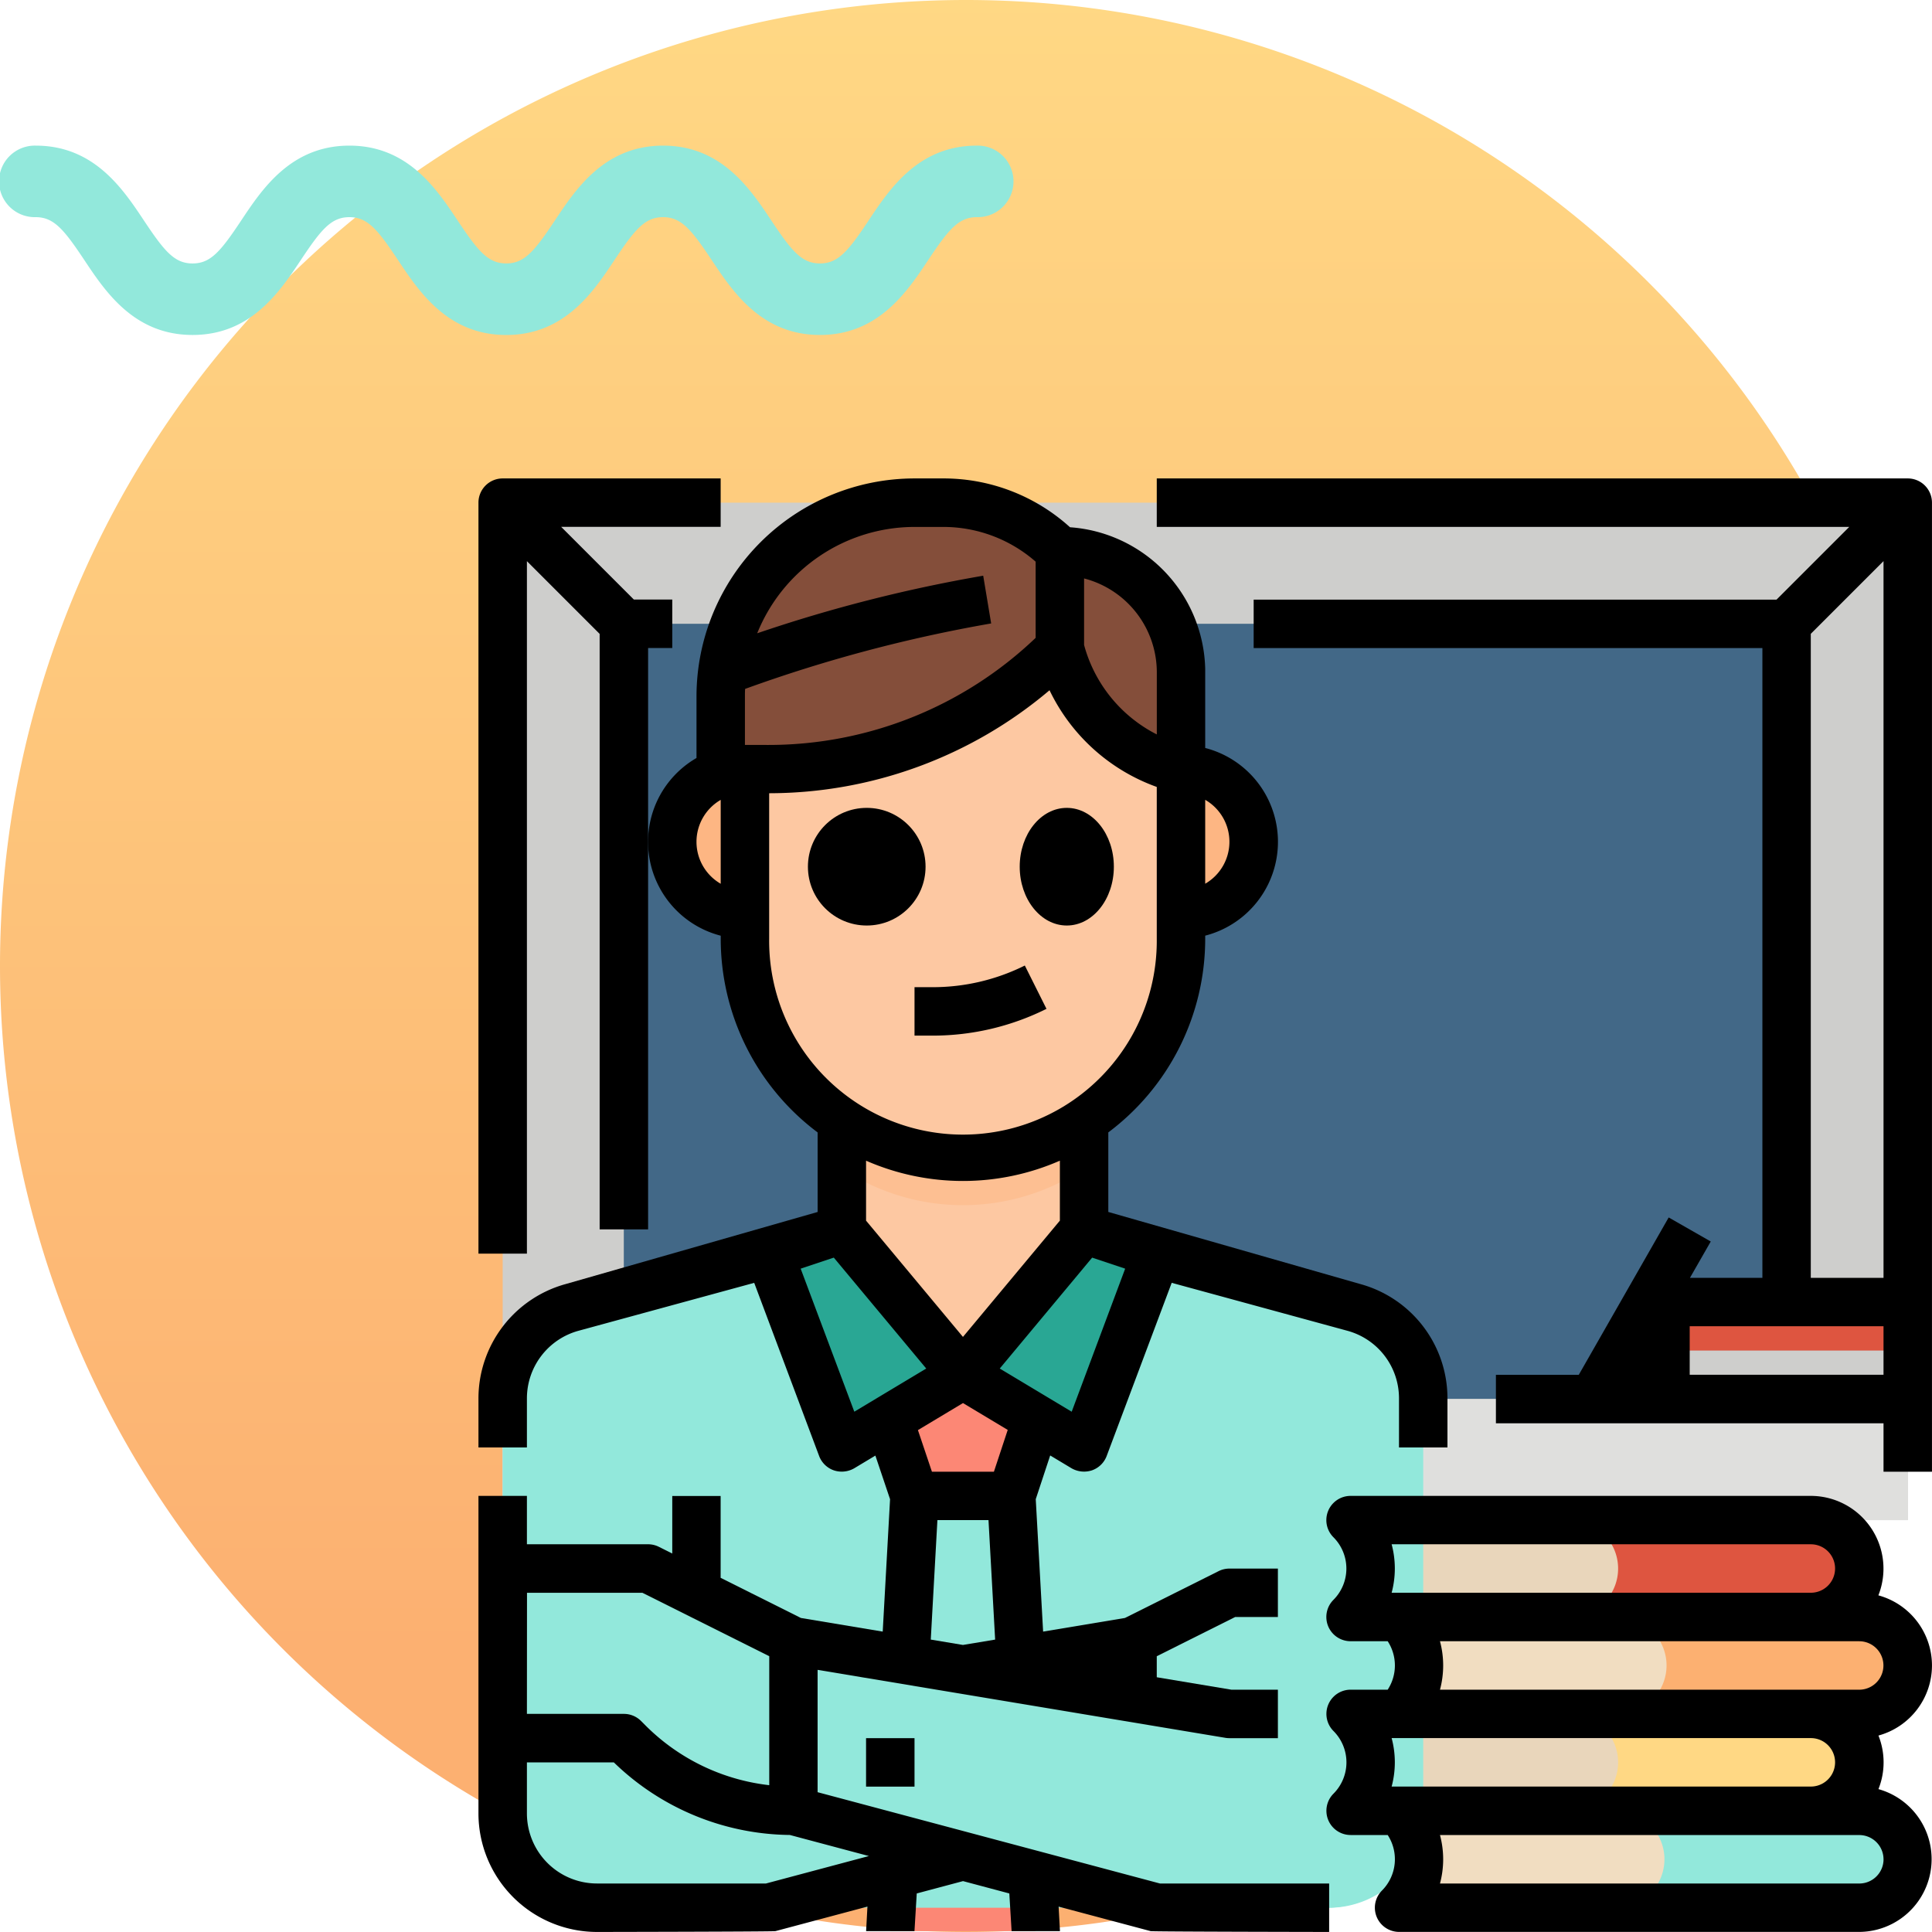 <svg xmlns="http://www.w3.org/2000/svg" xmlns:xlink="http://www.w3.org/1999/xlink" width="85" height="84.998" viewBox="0 0 85 84.998">
  <defs>
    <linearGradient id="linear-gradient" x1="0.5" y1="0.852" x2="0.5" gradientUnits="objectBoundingBox">
      <stop offset="0" stop-color="#fcb071"/>
      <stop offset="1" stop-color="#ffd884"/>
    </linearGradient>
  </defs>
  <g id="Grupo_1103995" data-name="Grupo 1103995" transform="translate(-705.27 -24545.648)">
    <path id="Trazado_911369" data-name="Trazado 911369" d="M298.4,99.851a42.5,42.5,0,1,0,42.5-42.5,42.5,42.5,0,0,0-42.5,42.5" transform="translate(406.87 24488.297)" fill="url(#linear-gradient)"/>
    <path id="Trazado_911407" data-name="Trazado 911407" d="M286.55,226.938c-.894,1.343-1.338,1.89-2.141,1.89s-1.247-.547-2.141-1.89c-.926-1.39-2.192-3.293-4.761-3.293s-3.835,1.9-4.76,3.293c-.894,1.343-1.338,1.89-2.14,1.89s-1.246-.547-2.14-1.89c-.925-1.39-2.193-3.293-4.76-3.293s-3.835,1.9-4.761,3.294c-.894,1.343-1.338,1.89-2.14,1.89s-1.246-.547-2.14-1.89c-.925-1.39-2.192-3.294-4.76-3.294a1.574,1.574,0,1,0,0,3.147c.8,0,1.246.547,2.14,1.89.925,1.39,2.192,3.293,4.76,3.293s3.835-1.9,4.76-3.293c.894-1.343,1.337-1.89,2.14-1.89s1.246.547,2.14,1.89c.925,1.39,2.192,3.294,4.76,3.294s3.835-1.9,4.76-3.294c.894-1.343,1.338-1.89,2.14-1.89s1.247.547,2.141,1.89c.926,1.39,2.193,3.293,4.761,3.293s3.835-1.9,4.761-3.293c.894-1.343,1.338-1.89,2.141-1.89a1.574,1.574,0,1,0,0-3.147c-2.568,0-3.835,1.9-4.761,3.293" transform="translate(456.936 24328.41)" fill="#92e8db"/>
    <g id="Filled_outline" data-name="Filled outline" transform="translate(710.32 24550.697)">
      <path id="Trazado_914073" data-name="Trazado 914073" d="M157.329,352h-4.263L152,371.149h6.395Z" transform="translate(-117.881 -291.236)" fill="#fc8775"/>
      <path id="Trazado_914080" data-name="Trazado 914080" d="M32.527,403.2H24v4.38a4.146,4.146,0,0,0,4.147,4.146h7.577l15.987-4.263V400Z" transform="translate(-6.934 -332.841)" fill="#92e8db"/>
      <path id="Trazado_914081" data-name="Trazado 914081" d="M232,379.2l6.395-3.2h6.395v7.461h-5.329l-.183.183A10.292,10.292,0,0,1,232,386.658Z" transform="translate(-187.223 -312.038)" fill="#fdc8a2"/>
      <path id="Trazado_914082" data-name="Trazado 914082" d="M139.185,403.2,120,400v7.461l15.987,4.263h7.578a4.146,4.146,0,0,0,4.146-4.147V403.2Z" transform="translate(-90.144 -332.841)" fill="#92e8db"/>
      <path id="Trazado_914083" data-name="Trazado 914083" d="M36.79,379.2,30.395,376H24v7.461h5.329l.183.183a10.292,10.292,0,0,0,7.278,3.015Z" transform="translate(-6.934 -312.038)" fill="#fdc8a2"/>
      <path id="Trazado_914084" data-name="Trazado 914084" d="M324.251,424H304a3.015,3.015,0,0,1,0,4.263h20.251a2.132,2.132,0,1,0,0-4.263Z" transform="translate(-249.63 -353.643)" fill="#ffd884"/>
      <path id="Trazado_914085" data-name="Trazado 914085" d="M340.251,392H320a3.015,3.015,0,0,1,0,4.263h20.251a2.132,2.132,0,1,0,0-4.263Z" transform="translate(-263.499 -325.907)" fill="#fcb071"/>
      <path id="Trazado_914086" data-name="Trazado 914086" d="M329.592,392H320a3.015,3.015,0,0,1,0,4.263h9.592a2.132,2.132,0,1,0,0-4.263Z" transform="translate(-263.499 -325.907)" fill="#f1ddc1"/>
      <path id="Trazado_914087" data-name="Trazado 914087" d="M324.251,360H304a3.015,3.015,0,0,1,0,4.263h20.251a2.132,2.132,0,1,0,0-4.263Z" transform="translate(-249.63 -298.17)" fill="#de5540"/>
      <path id="Trazado_914088" data-name="Trazado 914088" d="M313.592,360H304a3.015,3.015,0,0,1,0,4.263h9.592a2.132,2.132,0,1,0,0-4.263Z" transform="translate(-249.63 -298.17)" fill="#e9d6bb"/>
      <path id="Trazado_914089" data-name="Trazado 914089" d="M340.251,456H320a3.015,3.015,0,0,1,0,4.263h20.251a2.132,2.132,0,0,0,0-4.263Z" transform="translate(-263.499 -381.38)" fill="#92e8db"/>
      <path id="Trazado_914090" data-name="Trazado 914090" d="M313.592,424H304a3.015,3.015,0,0,1,0,4.263h9.592a2.132,2.132,0,1,0,0-4.263Z" transform="translate(-249.63 -353.643)" fill="#e9d6bb"/>
      <path id="Trazado_914091" data-name="Trazado 914091" d="M329.592,456H320a3.015,3.015,0,0,1,0,4.263h9.592a2.132,2.132,0,0,0,0-4.263Z" transform="translate(-263.499 -381.38)" fill="#f1ddc1"/>
      <g id="Grupo_1103979" data-name="Grupo 1103979">
        <path id="Trazado_914061" data-name="Trazado 914061" d="M24,24H85.818V68.764H24Z" transform="translate(-6.934 -6.934)" fill="#cececc"/>
        <path id="Trazado_914062" data-name="Trazado 914062" d="M64,64h51.159V98.106H64Z" transform="translate(-41.605 -41.605)" fill="#426887"/>
        <path id="Trazado_914063" data-name="Trazado 914063" d="M30.837,29.329H29.329v1.508L24,25.508V24h1.508Z" transform="translate(-6.934 -6.934)" fill="#bebebc"/>
        <path id="Trazado_914064" data-name="Trazado 914064" d="M443.517,24v1.508l-5.329,5.329V29.329H436.68L442.009,24Z" transform="translate(-364.634 -6.934)" fill="#bebebc"/>
        <path id="Trazado_914065" data-name="Trazado 914065" d="M408,288h10.658v4.263H408Z" transform="translate(-339.775 -235.762)" fill="#de5540"/>
        <path id="Trazado_914066" data-name="Trazado 914066" d="M408,304h10.658v2.132H408Z" transform="translate(-339.775 -249.631)" fill="#cececc"/>
        <path id="Trazado_914067" data-name="Trazado 914067" d="M24,320H85.818v5.329H24Z" transform="translate(-6.934 -263.498)" fill="#dfdfdd"/>
        <path id="Trazado_914068" data-name="Trazado 914068" d="M146.658,200v8.527l-5.329,6.395L136,208.527V200Z" transform="translate(-104.013 -159.486)" fill="#fdc8a2"/>
        <path id="Trazado_914069" data-name="Trazado 914069" d="M64.5,271.43v18.15a4.263,4.263,0,0,1-4.263,4.263H28.263A4.263,4.263,0,0,1,24,289.58V271.43a4.144,4.144,0,0,1,3.055-4l5.472-1.492,3.2-.873,3.2-1.066,5.329,6.395L49.58,264l3.2,1.066,3.2.873,5.472,1.492a4.144,4.144,0,0,1,3.055,4Z" transform="translate(-6.934 -214.959)" fill="#92e8db"/>
        <path id="Trazado_914070" data-name="Trazado 914070" d="M152,314.132l1.066,3.2h4.263l1.066-3.2L155.2,312Z" transform="translate(-117.881 -256.564)" fill="#fc8775"/>
        <path id="Trazado_914071" data-name="Trazado 914071" d="M112,265.066l3.2,8.527,5.329-3.2L115.2,264Z" transform="translate(-83.21 -214.959)" fill="#29a794"/>
        <path id="Trazado_914072" data-name="Trazado 914072" d="M181.329,264,176,270.395l5.329,3.2,3.2-8.527Z" transform="translate(-138.684 -214.959)" fill="#29a794"/>
        <path id="Trazado_914074" data-name="Trazado 914074" d="M146.658,200v5.845a9.6,9.6,0,0,1-10.658,0V200Z" transform="translate(-104.013 -159.486)" fill="#fdbf92"/>
        <path id="Trazado_914075" data-name="Trazado 914075" d="M108.263,48h10.658a4.263,4.263,0,0,1,4.263,4.263V63.987a9.592,9.592,0,1,1-19.185,0V52.263A4.263,4.263,0,0,1,108.263,48Z" transform="translate(-76.276 -27.736)" fill="#fdc8a2"/>
        <path id="Trazado_914076" data-name="Trazado 914076" d="M110.921,26.132v4.263a18.2,18.2,0,0,1-12.866,5.329H96v-3.2A8.519,8.519,0,0,1,104.527,24h1.248a7.279,7.279,0,0,1,5.146,2.132Z" transform="translate(-69.342 -6.934)" fill="#844e3a"/>
        <path id="Trazado_914077" data-name="Trazado 914077" d="M208,40v4.263a7.324,7.324,0,0,0,5.329,5.329V45.329A5.329,5.329,0,0,0,208,40Z" transform="translate(-166.42 -20.803)" fill="#844e3a"/>
        <path id="Trazado_914078" data-name="Trazado 914078" d="M83.2,112v6.395a3.2,3.2,0,1,1,0-6.395Z" transform="translate(-55.473 -83.211)" fill="#fdb683"/>
        <path id="Trazado_914079" data-name="Trazado 914079" d="M3.2,0V6.395A3.2,3.2,0,1,1,3.2,0Z" transform="translate(50.106 35.184) rotate(180)" fill="#fdb683"/>
        <path id="Trazado_914092" data-name="Trazado 914092" d="M273.04,16H240v2.132h30.467l-3.2,3.2H244.263v2.132h22.382V51.172h-3.188l.916-1.6-1.851-1.058-3.956,6.924h-3.645v2.132h17.053V59.7h2.132V17.066A1.066,1.066,0,0,0,273.04,16Zm-1.066,39.435h-8.527V53.3h8.527Zm0-4.263h-3.2V22.836l3.2-3.2Z" transform="translate(-194.157)"/>
        <path id="Trazado_914093" data-name="Trazado 914093" d="M24.527,23.461V21.329h-1.69l-3.2-3.2h7.019V16H17.066A1.066,1.066,0,0,0,16,17.066v33.04h2.132V19.639l3.2,3.2v26.2h2.132V23.461Z"/>
        <circle id="Elipse_11562" data-name="Elipse 11562" cx="2.588" cy="2.588" r="2.588" transform="translate(30.495 30.494)"/>
        <ellipse id="Elipse_11563" data-name="Elipse 11563" cx="2.071" cy="2.588" rx="2.071" ry="2.588" transform="translate(39.813 30.494)"/>
        <path id="Trazado_914094" data-name="Trazado 914094" d="M160,179.93h.814a11.219,11.219,0,0,0,4.992-1.178l-.953-1.906a9.078,9.078,0,0,1-4.038.953H160Z" transform="translate(-124.815 -139.416)"/>
        <path id="Trazado_914095" data-name="Trazado 914095" d="M30.921,73.8V68.418l17.944,2.991a1.07,1.07,0,0,0,.175.014h2.132V69.291H49.129l-3.286-.548v-.925l3.449-1.725h1.88V63.962H49.04a1.065,1.065,0,0,0-.477.113l-4.12,2.06-3.6.6-.324-5.827.635-1.923.938.563a1.107,1.107,0,0,0,.9.092,1.066,1.066,0,0,0,.647-.632L46.5,51.39,54.232,53.5A3.078,3.078,0,0,1,56.5,56.47v2.162h2.132V56.47a5.211,5.211,0,0,0-3.841-5.028L43.711,48.272v-3.5a10.648,10.648,0,0,0,4.263-8.521v-.135a4.263,4.263,0,0,0,0-8.257V24.526c0-.05,0-.1,0-.149a6.4,6.4,0,0,0-5.948-6.229A8.283,8.283,0,0,0,36.433,16H35.185a9.6,9.6,0,0,0-9.592,9.592V28.3a4.262,4.262,0,0,0,1.066,7.818v.135a10.648,10.648,0,0,0,4.263,8.52v3.5L19.841,51.443A5.223,5.223,0,0,0,16,56.47v2.162h2.132V56.47A3.086,3.086,0,0,1,20.4,53.5l7.732-2.109,2.856,7.617a1.066,1.066,0,0,0,.647.632,1.1,1.1,0,0,0,.9-.092l.928-.557.646,1.92-.323,5.824-3.6-.6-3.531-1.766v-3.6H24.527V63.3l-.589-.295a1.065,1.065,0,0,0-.477-.113H18.132V60.764H16V74.737a5.218,5.218,0,0,0,5.212,5.212s7.763-.012,7.853-.036l4.049-1.08-.059,1.08h2.128l.1-1.658,2.036-.543,2.037.543.1,1.658h2.128l-.059-1.079,4.049,1.079c.09.024,7.853.036,7.853.036V77.817H45.983Zm17.053-43.66a2.131,2.131,0,0,1,0,3.691ZM37.315,67.322,35.9,67.086l.292-5.256H38.44l.292,5.256ZM38.678,59.7H35.951l-.616-1.831,1.982-1.189,1.969,1.181ZM33.053,48.654V46.016a10.627,10.627,0,0,0,8.527,0v2.638L37.316,53.77Zm11.4,2.113L42.1,57.061l-3.165-1.9L43,50.282ZM42.645,20.4a4.27,4.27,0,0,1,3.2,4.128v2.735a6.245,6.245,0,0,1-3.2-3.937ZM26.658,33.833a2.131,2.131,0,0,1,0-3.691Zm1.066-6.109V25.592c0-.111,0-.222.008-.332a63.766,63.766,0,0,1,10.825-2.88l-.35-2.1a64.9,64.9,0,0,0-9.943,2.533,7.471,7.471,0,0,1,6.921-4.679h1.249a6.167,6.167,0,0,1,4.08,1.528v3.352a17.011,17.011,0,0,1-11.8,4.712ZM28.79,36.25v-6.4a19.113,19.113,0,0,0,12.335-4.531,8.368,8.368,0,0,0,4.718,4.254V36.25a8.527,8.527,0,1,1-17.053,0Zm3.746,20.81-2.36-6.293,1.458-.486,4.067,4.88Zm-14.4,7.967h5.077l5.581,2.79v5.675a9.158,9.158,0,0,1-5.458-2.642l-.183-.183a1.066,1.066,0,0,0-.754-.312H18.132ZM28.65,77.817H21.212a3.084,3.084,0,0,1-3.08-3.08V72.488h3.824A11.277,11.277,0,0,0,29.7,75.682l3.477.927Z"/>
      </g>
      <path id="Trazado_914096" data-name="Trazado 914096" d="M144,432h2.132v2.132H144Z" transform="translate(-110.947 -360.577)"/>
      <path id="Trazado_914097" data-name="Trazado 914097" d="M322.646,359.461a3.2,3.2,0,0,0-2.358-3.085A3.2,3.2,0,0,0,317.317,352H297.066a1.066,1.066,0,0,0-.754,1.819,1.951,1.951,0,0,1,0,2.756,1.066,1.066,0,0,0,.754,1.819H298.7a1.954,1.954,0,0,1,0,2.132h-1.631a1.066,1.066,0,0,0-.754,1.819,1.951,1.951,0,0,1,0,2.756,1.066,1.066,0,0,0,.754,1.819H298.7a1.952,1.952,0,0,1-.253,2.444,1.066,1.066,0,0,0,.754,1.819h20.251a3.2,3.2,0,0,0,.839-6.282,3.184,3.184,0,0,0,0-2.357A3.2,3.2,0,0,0,322.646,359.461Zm-23.773-3.2a4.111,4.111,0,0,0,0-2.132h18.444a1.066,1.066,0,0,1,0,2.132Zm0,8.527a4.111,4.111,0,0,0,0-2.132h18.444a1.066,1.066,0,1,1,0,2.132Zm21.642,3.2a1.067,1.067,0,0,1-1.066,1.066H301a4.111,4.111,0,0,0,0-2.132h18.444A1.067,1.067,0,0,1,320.514,367.987Zm-1.066-7.461H301a4.111,4.111,0,0,0,0-2.132h18.444a1.066,1.066,0,0,1,0,2.132Z" transform="translate(-242.697 -291.236)"/>
    </g>
  </g>
</svg>
